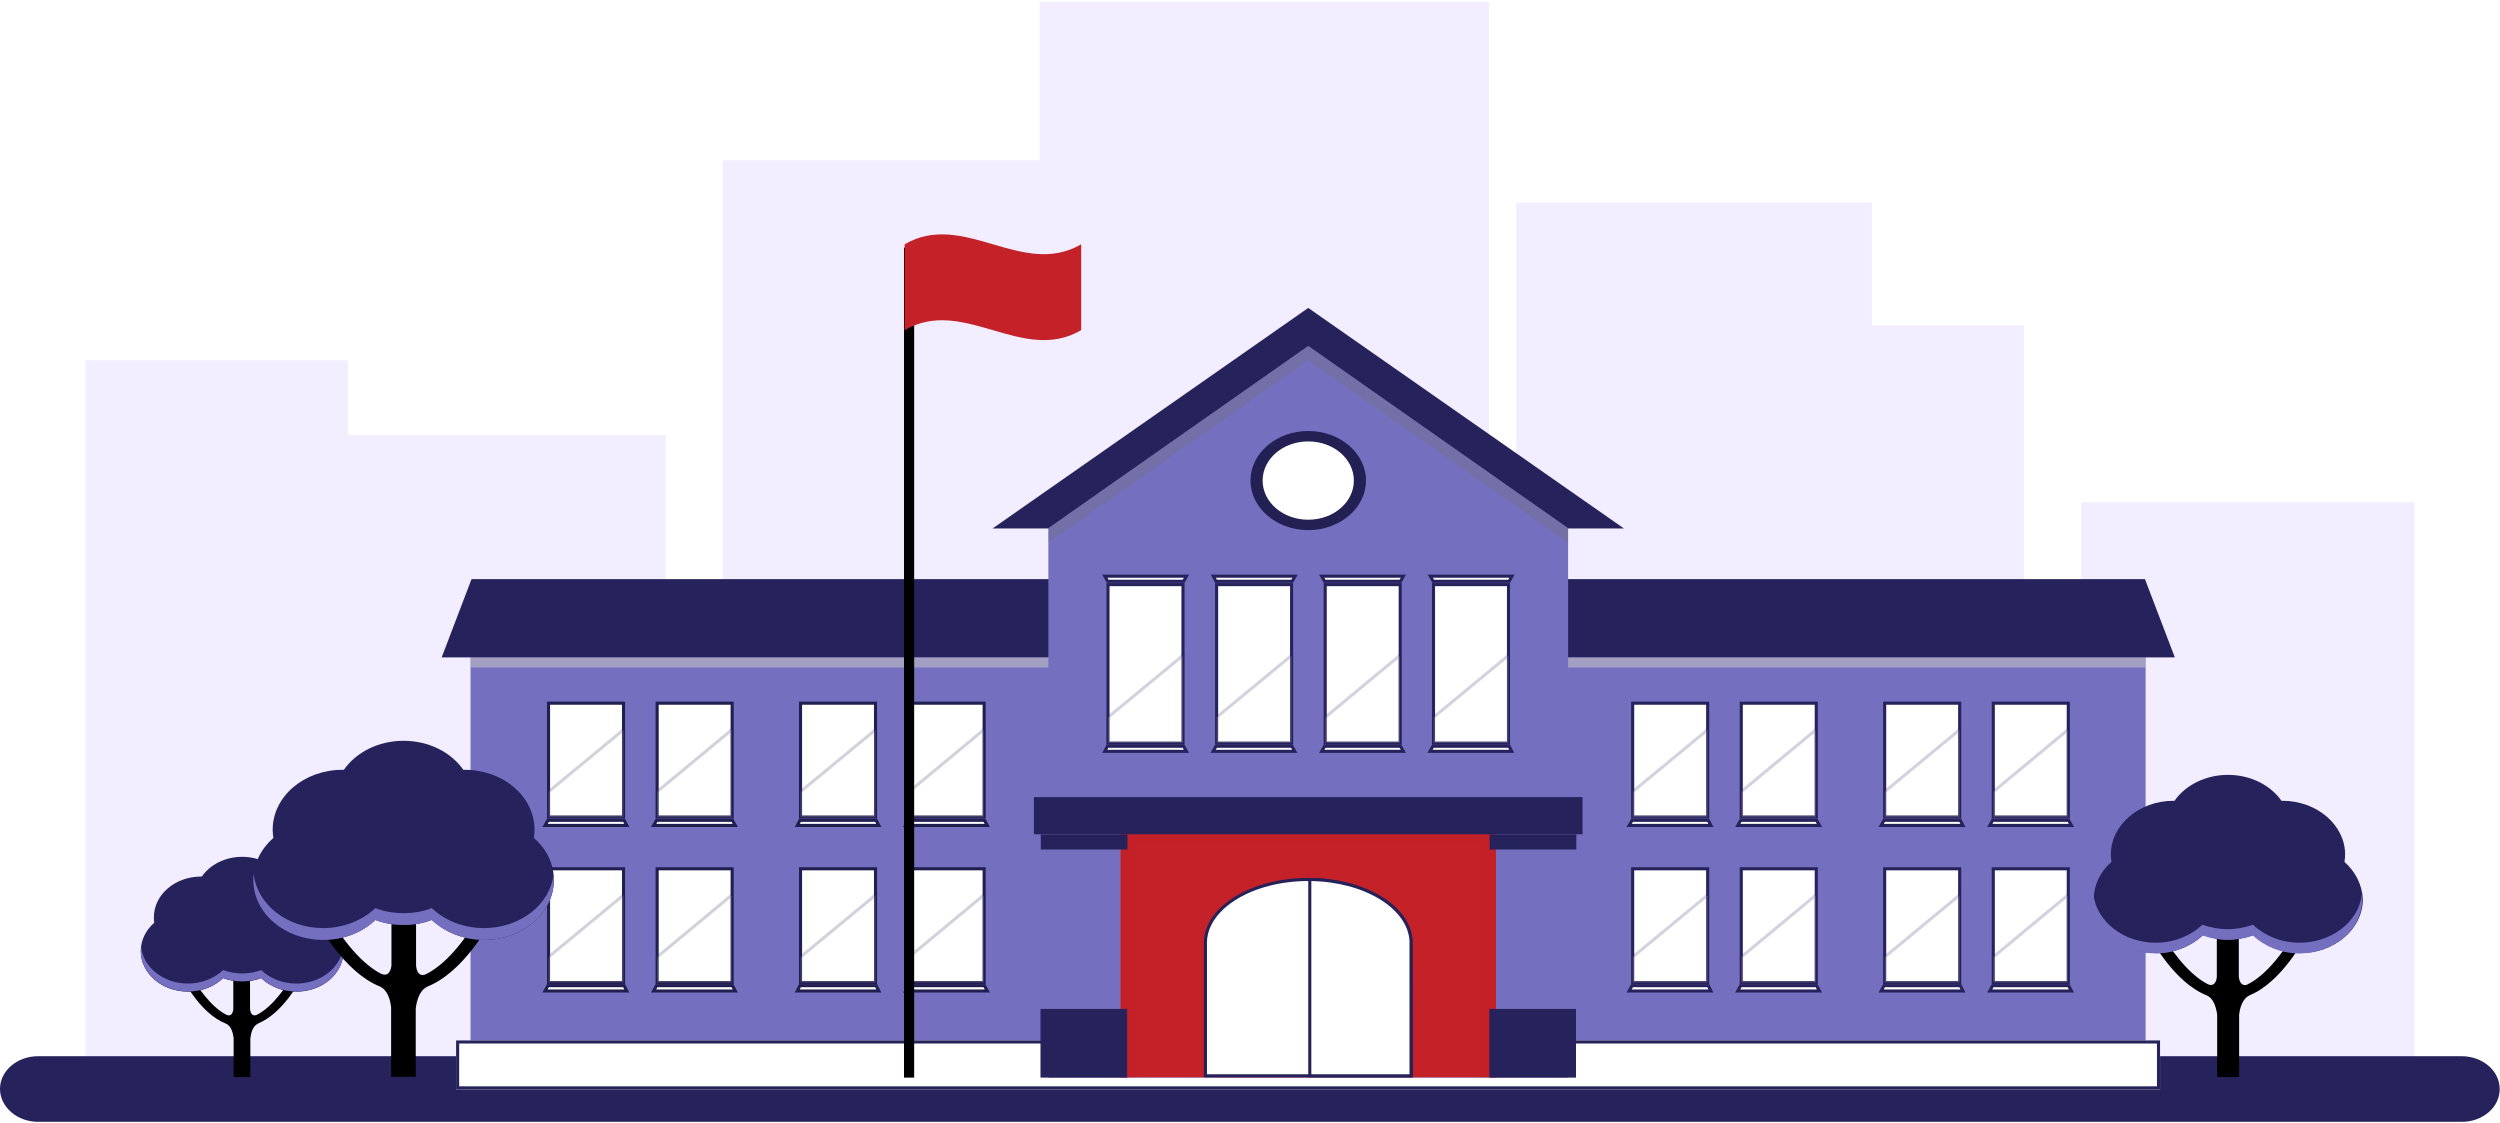 <svg width="808" height="363" viewBox="0 0 808 363" fill="none" xmlns="http://www.w3.org/2000/svg">
<g clip-path="url(#clip0)">
<path d="M407.977 51.828H233.63V343.097H407.977V51.828Z" fill="#F2EEFF"/>
<path d="M481.258 0.583H335.968V343.188H481.258V0.583Z" fill="#F2EEFF"/>
<path d="M654.12 105.167H515.83V343.188H654.12V105.167Z" fill="#F2EEFF"/>
<path d="M215.177 140.665H57.798V343.097H215.177V140.665Z" fill="#F2EEFF"/>
<path d="M605.019 65.482H490.06V343.188H605.019V65.482Z" fill="#F2EEFF"/>
<path d="M112.414 116.454H27.679V343.188H112.414V116.454Z" fill="#F2EEFF"/>
<path d="M780.321 162.328H672.679V343.097H780.321V162.328Z" fill="#F2EEFF"/>
<path d="M795.698 362.575H12.302C5.515 362.575 0 357.751 0 351.926C0 346.1 5.515 341.367 12.302 341.367H795.592C802.379 341.367 807.894 346.1 807.894 351.926C808 357.751 802.485 362.575 795.698 362.575Z" fill="#26225B"/>
<path d="M693.465 211.935H152.077V348.103H693.465V211.935Z" fill="#756FBF"/>
<g filter="url(#filter0_d)">
<path d="M698.131 332.265H147.41V348.103H698.131V332.265Z" fill="white"/>
<path d="M147.91 347.603V332.765H697.631V347.603H147.91Z" stroke="#26225B"/>
</g>
<path d="M693.253 187.177H152.395L142.744 212.481H702.904L693.253 187.177Z" fill="#26225B"/>
<path d="M527.678 264.045V227.271H551.918V264.045H527.678Z" fill="white" stroke="#26225B"/>
<path d="M526.548 266.776L527.47 265.136H552.115L552.971 266.776H526.548Z" fill="white" stroke="#26225B"/>
<path opacity="0.2" d="M551.918 264.136H527.678V255.861L551.918 235.843V264.136Z" fill="white" stroke="#26225B"/>
<path d="M562.78 264.045V227.271H587.02V264.045H562.78Z" fill="white" stroke="#26225B"/>
<path d="M561.651 266.776L562.573 265.136H587.122L588.044 266.776H561.651Z" fill="white" stroke="#26225B"/>
<path opacity="0.2" d="M586.915 264.136H562.781V255.86L586.915 235.845V264.136Z" fill="white" stroke="#26225B"/>
<path d="M609.125 264.045V227.271H633.365V264.045H609.125Z" fill="white" stroke="#26225B"/>
<path d="M607.995 266.776L608.917 265.136H633.562L634.418 266.776H607.995Z" fill="white" stroke="#26225B"/>
<path opacity="0.2" d="M633.365 264.136H609.125V255.861L633.365 235.843V264.136Z" fill="white" stroke="#26225B"/>
<path d="M644.227 264.045V227.271H668.467V264.045H644.227Z" fill="white" stroke="#26225B"/>
<path d="M643.098 266.776L644.02 265.136H668.569L669.491 266.776H643.098Z" fill="white" stroke="#26225B"/>
<path opacity="0.2" d="M668.362 264.136H644.227V255.86L668.362 235.845V264.136Z" fill="white" stroke="#26225B"/>
<path d="M527.678 317.566V280.792H551.918V317.566H527.678Z" fill="white" stroke="#26225B"/>
<path d="M526.534 320.296L527.475 318.566H552.11L552.984 320.296H526.534Z" fill="white" stroke="#26225B"/>
<path opacity="0.2" d="M551.918 317.566H527.678V309.29L551.918 289.272V317.566Z" fill="white" stroke="#26225B"/>
<path d="M562.78 317.566V280.792H587.02V317.566H562.78Z" fill="white" stroke="#26225B"/>
<path d="M561.637 320.296L562.578 318.566H587.117L588.058 320.296H561.637Z" fill="white" stroke="#26225B"/>
<path opacity="0.2" d="M586.915 317.566H562.781V309.29L586.915 289.275V317.566Z" fill="white" stroke="#26225B"/>
<path d="M609.125 317.566V280.792H633.365V317.566H609.125Z" fill="white" stroke="#26225B"/>
<path d="M607.981 320.296L608.922 318.566H633.557L634.431 320.296H607.981Z" fill="white" stroke="#26225B"/>
<path opacity="0.2" d="M633.365 317.566H609.125V309.29L633.365 289.272V317.566Z" fill="white" stroke="#26225B"/>
<path d="M644.227 317.566V280.792H668.467V317.566H644.227Z" fill="white" stroke="#26225B"/>
<path d="M643.084 320.296L644.025 318.566H668.564L669.505 320.296H643.084Z" fill="white" stroke="#26225B"/>
<path opacity="0.2" d="M668.362 317.566H644.227V309.29L668.362 289.275V317.566Z" fill="white" stroke="#26225B"/>
<path d="M177.286 264.045V227.271H201.526V264.045H177.286Z" fill="white" stroke="#211E50"/>
<path d="M176.157 266.776L177.079 265.136H201.724L202.58 266.776H176.157Z" fill="white" stroke="#211E50"/>
<path opacity="0.2" d="M201.527 264.136H177.286V255.861L201.527 235.843V264.136Z" fill="white" stroke="#211E50"/>
<path d="M212.389 264.045V227.271H236.629V264.045H212.389Z" fill="white" stroke="#211E50"/>
<path d="M211.259 266.776L212.182 265.136H236.731L237.653 266.776H211.259Z" fill="white" stroke="#211E50"/>
<path opacity="0.2" d="M236.523 264.136H212.389V255.86L236.523 235.845V264.136Z" fill="white" stroke="#211E50"/>
<path d="M258.733 264.045V227.271H282.973V264.045H258.733Z" fill="white" stroke="#211E50"/>
<path d="M257.68 266.776L258.536 265.136H283.17L284.027 266.776H257.68Z" fill="white" stroke="#211E50"/>
<path opacity="0.2" d="M282.973 264.136H258.733V255.861L282.973 235.843V264.136Z" fill="white" stroke="#211E50"/>
<path d="M293.836 264.045V227.271H318.076V264.045H293.836Z" fill="white" stroke="#211E50"/>
<path d="M292.706 266.776L293.629 265.136H318.178L319.1 266.776H292.706Z" fill="white" stroke="#211E50"/>
<path opacity="0.2" d="M317.97 264.136H293.836V255.86L317.97 235.845V264.136Z" fill="white" stroke="#211E50"/>
<path d="M177.286 317.566V280.792H201.526V317.566H177.286Z" fill="white" stroke="#211E50"/>
<path d="M176.143 320.296L177.084 318.566H201.719L202.593 320.296H176.143Z" fill="white" stroke="#211E50"/>
<path opacity="0.2" d="M201.527 317.566H177.286V309.29L201.527 289.272V317.566Z" fill="white" stroke="#211E50"/>
<path d="M212.389 317.566V280.792H236.629V317.566H212.389Z" fill="white" stroke="#211E50"/>
<path d="M211.245 320.296L212.186 318.566H236.726L237.667 320.296H211.245Z" fill="white" stroke="#211E50"/>
<path opacity="0.2" d="M236.523 317.566H212.389V309.29L236.523 289.275V317.566Z" fill="white" stroke="#211E50"/>
<path d="M258.733 317.566V280.792H282.973V317.566H258.733Z" fill="white" stroke="#211E50"/>
<path d="M257.667 320.296L258.541 318.566H283.166L284.04 320.296H257.667Z" fill="white" stroke="#211E50"/>
<path opacity="0.2" d="M282.973 317.566H258.733V309.29L282.973 289.272V317.566Z" fill="white" stroke="#211E50"/>
<path d="M293.836 317.566V280.792H318.076V317.566H293.836Z" fill="white" stroke="#211E50"/>
<path d="M292.692 320.296L293.633 318.566H318.173L319.114 320.296H292.692Z" fill="white" stroke="#211E50"/>
<path opacity="0.2" d="M317.97 317.566H293.836V309.29L317.97 289.275V317.566Z" fill="white" stroke="#211E50"/>
<path opacity="0.55" d="M693.465 212.481H152.077V215.758H693.465V212.481Z" fill="#C6C6C6"/>
<path d="M320.803 170.793L422.824 99.524L524.845 170.793H320.803Z" fill="#26225B"/>
<path d="M506.816 348.285H338.832V170.702L422.824 111.811L506.816 170.702V348.285Z" fill="#756FBF"/>
<path d="M483.485 268.823H362.163V348.194H483.485V268.823Z" fill="#C42128"/>
<path opacity="0.2" d="M362.163 269.642V348.285H367.784V272.464H477.97V348.285H483.485V269.642H362.163Z" fill="#C42128"/>
<path d="M511.482 257.628H334.166V269.642H511.482V257.628Z" fill="#26225B"/>
<path d="M422.824 284.251C431.867 284.251 440.047 286.485 446.029 290.095C452.014 293.707 455.737 298.65 456.048 304.063L456.153 347.694H389.6V304.063C389.911 298.649 393.634 293.707 399.619 290.095C405.601 286.485 413.781 284.251 422.824 284.251Z" fill="white" stroke="#262259"/>
<path d="M456.048 304.063V347.694H423.324V284.253C432.169 284.334 440.158 286.552 446.029 290.095C452.014 293.707 455.737 298.649 456.048 304.063Z" fill="white" stroke="#262259"/>
<path d="M441.489 155.32C441.489 164.149 433.111 171.339 422.824 171.339C412.537 171.339 404.159 164.149 404.159 155.32C404.159 146.491 412.537 139.3 422.824 139.3C433.111 139.3 441.489 146.491 441.489 155.32Z" fill="#232054"/>
<path d="M437.565 155.32C437.565 162.328 430.99 167.972 422.824 167.972C414.658 167.972 408.083 162.328 408.083 155.32C408.083 148.311 414.658 142.668 422.824 142.668C430.99 142.668 437.565 148.311 437.565 155.32Z" fill="white"/>
<path d="M358.103 240.198V188.951H382.343V240.198H358.103Z" fill="white" stroke="#26225B"/>
<path d="M357.049 242.837L357.906 241.198H382.55L383.473 242.837H357.049Z" fill="white" stroke="#26225B"/>
<path opacity="0.2" d="M382.343 240.107H358.103V231.831L382.343 211.813V240.107Z" fill="white" stroke="#26225B"/>
<path d="M393.205 240.198V188.951H417.446V240.198H393.205Z" fill="white" stroke="#26225B"/>
<path d="M392.076 242.837L392.998 241.198H417.547L418.469 242.837H392.076Z" fill="white" stroke="#26225B"/>
<path opacity="0.2" d="M417.446 240.107H393.206V231.831L417.446 211.813V240.107Z" fill="white" stroke="#26225B"/>
<path d="M428.308 240.198V188.951H452.548V240.198H428.308Z" fill="white" stroke="#26225B"/>
<path d="M427.179 242.837L428.101 241.198H452.65L453.572 242.837H427.179Z" fill="white" stroke="#26225B"/>
<path opacity="0.2" d="M452.442 240.107H428.308V231.83L452.442 211.816V240.107Z" fill="white" stroke="#26225B"/>
<path d="M463.305 240.198V188.951H487.545V240.198H463.305Z" fill="white" stroke="#26225B"/>
<path d="M462.175 242.837L463.097 241.198H487.742L488.599 242.837H462.175Z" fill="white" stroke="#26225B"/>
<path d="M488.675 186.221L487.753 187.86H463.204L462.281 186.221H488.675Z" fill="white" stroke="#26225B"/>
<path d="M453.572 186.221L452.65 187.86H428.101L427.179 186.221H453.572Z" fill="white" stroke="#26225B"/>
<path d="M418.575 186.221L417.653 187.86H393.009L392.152 186.221H418.575Z" fill="white" stroke="#26225B"/>
<path d="M383.473 186.221L382.55 187.86H358.001L357.079 186.221H383.473Z" fill="white" stroke="#26225B"/>
<path opacity="0.2" d="M487.545 240.107H463.305V231.831L487.545 211.813V240.107Z" fill="white" stroke="#26225B"/>
<path opacity="0.3" d="M338.832 175.344L422.824 116.454L506.816 175.435V170.702L422.824 111.72L338.832 170.702V175.344Z" fill="#706F6F"/>
<path d="M509.361 326.076H481.364V348.285H509.361V326.076Z" fill="#26225B"/>
<path d="M509.468 269.733H481.471V274.558H509.468V269.733Z" fill="#26225B"/>
<path opacity="0.4" d="M509.468 269.733H481.471V271.372H509.468V269.733Z" fill="#26225B"/>
<path d="M364.284 326.076H336.287V348.285H364.284V326.076Z" fill="#26225B"/>
<path d="M364.391 269.733H336.394V274.558H364.391V269.733Z" fill="#26225B"/>
<path opacity="0.4" d="M364.391 269.733H336.394V271.372H364.391V269.733Z" fill="#26225B"/>
<path d="M295.457 80.045H292.17V348.285H295.457V80.045Z" fill="black"/>
<path d="M349.437 106.714C330.454 117.819 311.365 95.61 292.382 106.714C292.382 97.43 292.382 88.146 292.382 78.953C311.365 67.848 330.454 90.057 349.437 78.953C349.437 88.237 349.437 97.43 349.437 106.714Z" fill="#C42128"/>
<path d="M97.142 316.519L94.385 315.426C92.794 318.521 88.128 325.53 82.826 328.078C81.341 328.533 80.917 327.168 80.811 326.076V314.152H75.402V326.167C75.296 327.259 74.766 328.715 73.175 327.987C67.978 325.348 63.524 318.521 61.934 315.517L59.176 316.61C59.494 317.156 65.009 327.714 72.963 330.809C74.766 331.537 75.296 333.904 75.508 335.451V348.103H80.917V335.542C81.129 333.904 81.659 331.537 83.462 330.809H83.356C91.31 327.623 96.93 317.065 97.142 316.519Z" fill="black"/>
<path d="M106.687 298.223C106.793 297.677 106.793 297.04 106.793 296.403C106.793 289.121 99.9 283.296 91.522 283.296C91.416 283.296 91.31 283.296 91.31 283.296C88.658 279.473 83.78 276.924 78.265 276.924C72.751 276.924 67.872 279.473 65.221 283.296C65.115 283.296 65.009 283.296 65.009 283.296C56.525 283.296 49.738 289.212 49.738 296.403C49.738 297.04 49.738 297.586 49.844 298.223C47.193 300.59 45.496 303.775 45.496 307.416C45.496 314.698 52.389 320.523 60.767 320.523C65.327 320.523 69.357 318.794 72.114 316.154C74.023 316.883 76.038 317.247 78.265 317.247C80.492 317.247 82.507 316.883 84.416 316.154C87.174 318.794 91.31 320.523 95.764 320.523C104.248 320.523 111.035 314.607 111.035 307.416C111.035 303.775 109.338 300.59 106.687 298.223Z" fill="#26225B"/>
<path d="M95.764 317.884C91.204 317.884 87.174 316.154 84.416 313.515C82.507 314.243 80.492 314.607 78.265 314.607C76.038 314.607 74.023 314.243 72.114 313.515C69.357 316.154 65.221 317.884 60.767 317.884C52.813 317.884 46.344 312.696 45.602 306.051C45.602 306.506 45.496 306.87 45.496 307.325C45.496 314.607 52.389 320.432 60.767 320.432C65.327 320.432 69.357 318.703 72.114 316.063C74.023 316.792 76.038 317.156 78.265 317.156C80.492 317.156 82.507 316.792 84.416 316.063C87.174 318.703 91.31 320.432 95.764 320.432C104.248 320.432 111.035 314.516 111.035 307.325C111.035 306.87 111.035 306.506 110.929 306.051C110.187 312.696 103.718 317.884 95.764 317.884Z" fill="#756FBF"/>
<path d="M745.112 302.865L741.506 301.5C739.385 305.596 733.234 314.88 726.235 318.248C724.326 318.885 723.69 316.974 723.584 315.608V299.862H716.478V315.699C716.372 317.156 715.63 319.067 713.509 318.066C706.616 314.516 700.677 305.505 698.556 301.5L694.95 302.865C695.268 303.593 702.692 317.52 713.191 321.707C715.524 322.708 716.266 325.712 716.584 327.896V348.103H723.69V327.987C723.902 325.803 724.75 322.708 727.083 321.707H726.977C737.37 317.52 744.688 303.502 745.112 302.865Z" fill="black"/>
<path d="M757.732 278.563C757.838 277.834 757.944 277.015 757.944 276.196C757.944 266.639 748.824 258.811 737.688 258.811C737.582 258.811 737.476 258.811 737.37 258.811C733.871 253.805 727.401 250.437 720.084 250.437C712.766 250.437 706.297 253.805 702.798 258.811C702.692 258.811 702.586 258.811 702.48 258.811C691.344 258.811 682.224 266.639 682.224 276.196C682.224 277.015 682.33 277.743 682.436 278.563C678.83 281.657 676.709 285.935 676.709 290.668C676.709 300.226 685.83 308.053 696.965 308.053C702.904 308.053 708.312 305.778 712.024 302.228C714.569 303.138 717.327 303.684 720.19 303.684C723.053 303.684 725.917 303.138 728.356 302.228C732.068 305.778 737.476 308.053 743.415 308.053C754.55 308.053 763.671 300.226 763.671 290.668C763.459 285.935 761.232 281.657 757.732 278.563Z" fill="#26225B"/>
<path d="M743.203 304.686C737.264 304.686 731.856 302.41 728.144 298.86C725.599 299.771 722.841 300.317 719.978 300.317C717.115 300.317 714.357 299.771 711.812 298.86C708.1 302.41 702.692 304.686 696.753 304.686C686.254 304.686 677.558 297.768 676.603 289.03C676.497 289.576 676.497 290.122 676.497 290.759C676.497 300.317 685.618 308.145 696.753 308.145C702.692 308.145 708.1 305.869 711.812 302.319C714.357 303.229 717.115 303.775 719.978 303.775C722.841 303.775 725.705 303.229 728.144 302.319C731.856 305.869 737.264 308.145 743.203 308.145C754.338 308.145 763.459 300.317 763.459 290.759C763.459 290.213 763.459 289.576 763.353 289.03C762.398 297.768 753.702 304.686 743.203 304.686Z" fill="#756FBF"/>
<path d="M158.546 297.859L154.516 296.312C152.183 300.863 145.289 311.239 137.442 314.971C135.215 315.699 134.578 313.606 134.472 311.967V294.4H126.518V312.058C126.306 313.697 125.564 315.79 123.125 314.698C115.489 310.784 108.808 300.681 106.475 296.221L102.445 297.768C102.869 298.587 111.141 314.152 122.701 318.794C125.352 319.977 126.2 323.345 126.412 325.712V348.012H134.366V325.894C134.684 323.527 135.533 319.977 138.184 318.885H138.078C149.85 314.243 158.122 298.678 158.546 297.859Z" fill="black"/>
<path d="M172.544 270.826C172.65 270.007 172.756 269.096 172.756 268.186C172.756 257.446 162.682 248.799 150.168 248.799C150.062 248.799 149.956 248.799 149.744 248.799C145.82 243.155 138.608 239.423 130.442 239.423C122.276 239.423 115.065 243.155 111.141 248.799C111.035 248.799 110.929 248.799 110.717 248.799C98.203 248.799 88.128 257.446 88.128 268.186C88.128 269.096 88.234 269.916 88.34 270.826C84.416 274.285 81.871 279.109 81.871 284.388C81.871 295.128 91.946 303.776 104.46 303.776C111.141 303.776 117.186 301.318 121.322 297.313C124.079 298.405 127.155 298.951 130.442 298.951C133.73 298.951 136.805 298.405 139.563 297.313C143.699 301.227 149.744 303.776 156.425 303.776C168.939 303.776 179.013 295.128 179.013 284.388C179.013 279.109 176.574 274.285 172.544 270.826Z" fill="#26225B"/>
<path d="M156.425 299.953C149.744 299.953 143.699 297.495 139.563 293.49C136.805 294.582 133.73 295.128 130.442 295.128C127.155 295.128 124.079 294.582 121.322 293.49C117.186 297.404 111.141 299.953 104.46 299.953C92.688 299.953 83.144 292.307 81.977 282.477C81.871 283.114 81.871 283.751 81.871 284.388C81.871 295.128 91.946 303.775 104.46 303.775C111.141 303.775 117.186 301.318 121.322 297.313C124.079 298.405 127.155 298.951 130.442 298.951C133.73 298.951 136.805 298.405 139.563 297.313C143.699 301.227 149.744 303.775 156.425 303.775C168.939 303.775 179.013 295.128 179.013 284.388C179.013 283.751 179.013 283.114 178.907 282.477C177.847 292.307 168.196 299.953 156.425 299.953Z" fill="#756FBF"/>
</g>
<defs>
<filter id="filter0_d" x="143.41" y="332.265" width="558.721" height="23.838" filterUnits="userSpaceOnUse" color-interpolation-filters="sRGB">
<feFlood flood-opacity="0" result="BackgroundImageFix"/>
<feColorMatrix in="SourceAlpha" type="matrix" values="0 0 0 0 0 0 0 0 0 0 0 0 0 0 0 0 0 0 127 0"/>
<feOffset dy="4"/>
<feGaussianBlur stdDeviation="2"/>
<feColorMatrix type="matrix" values="0 0 0 0 0 0 0 0 0 0 0 0 0 0 0 0 0 0 0.25 0"/>
<feBlend mode="normal" in2="BackgroundImageFix" result="effect1_dropShadow"/>
<feBlend mode="normal" in="SourceGraphic" in2="effect1_dropShadow" result="shape"/>
</filter>
<clipPath id="clip0">
<rect width="808" height="361.992" fill="white" transform="translate(0 0.583)"/>
</clipPath>
</defs>
</svg>
